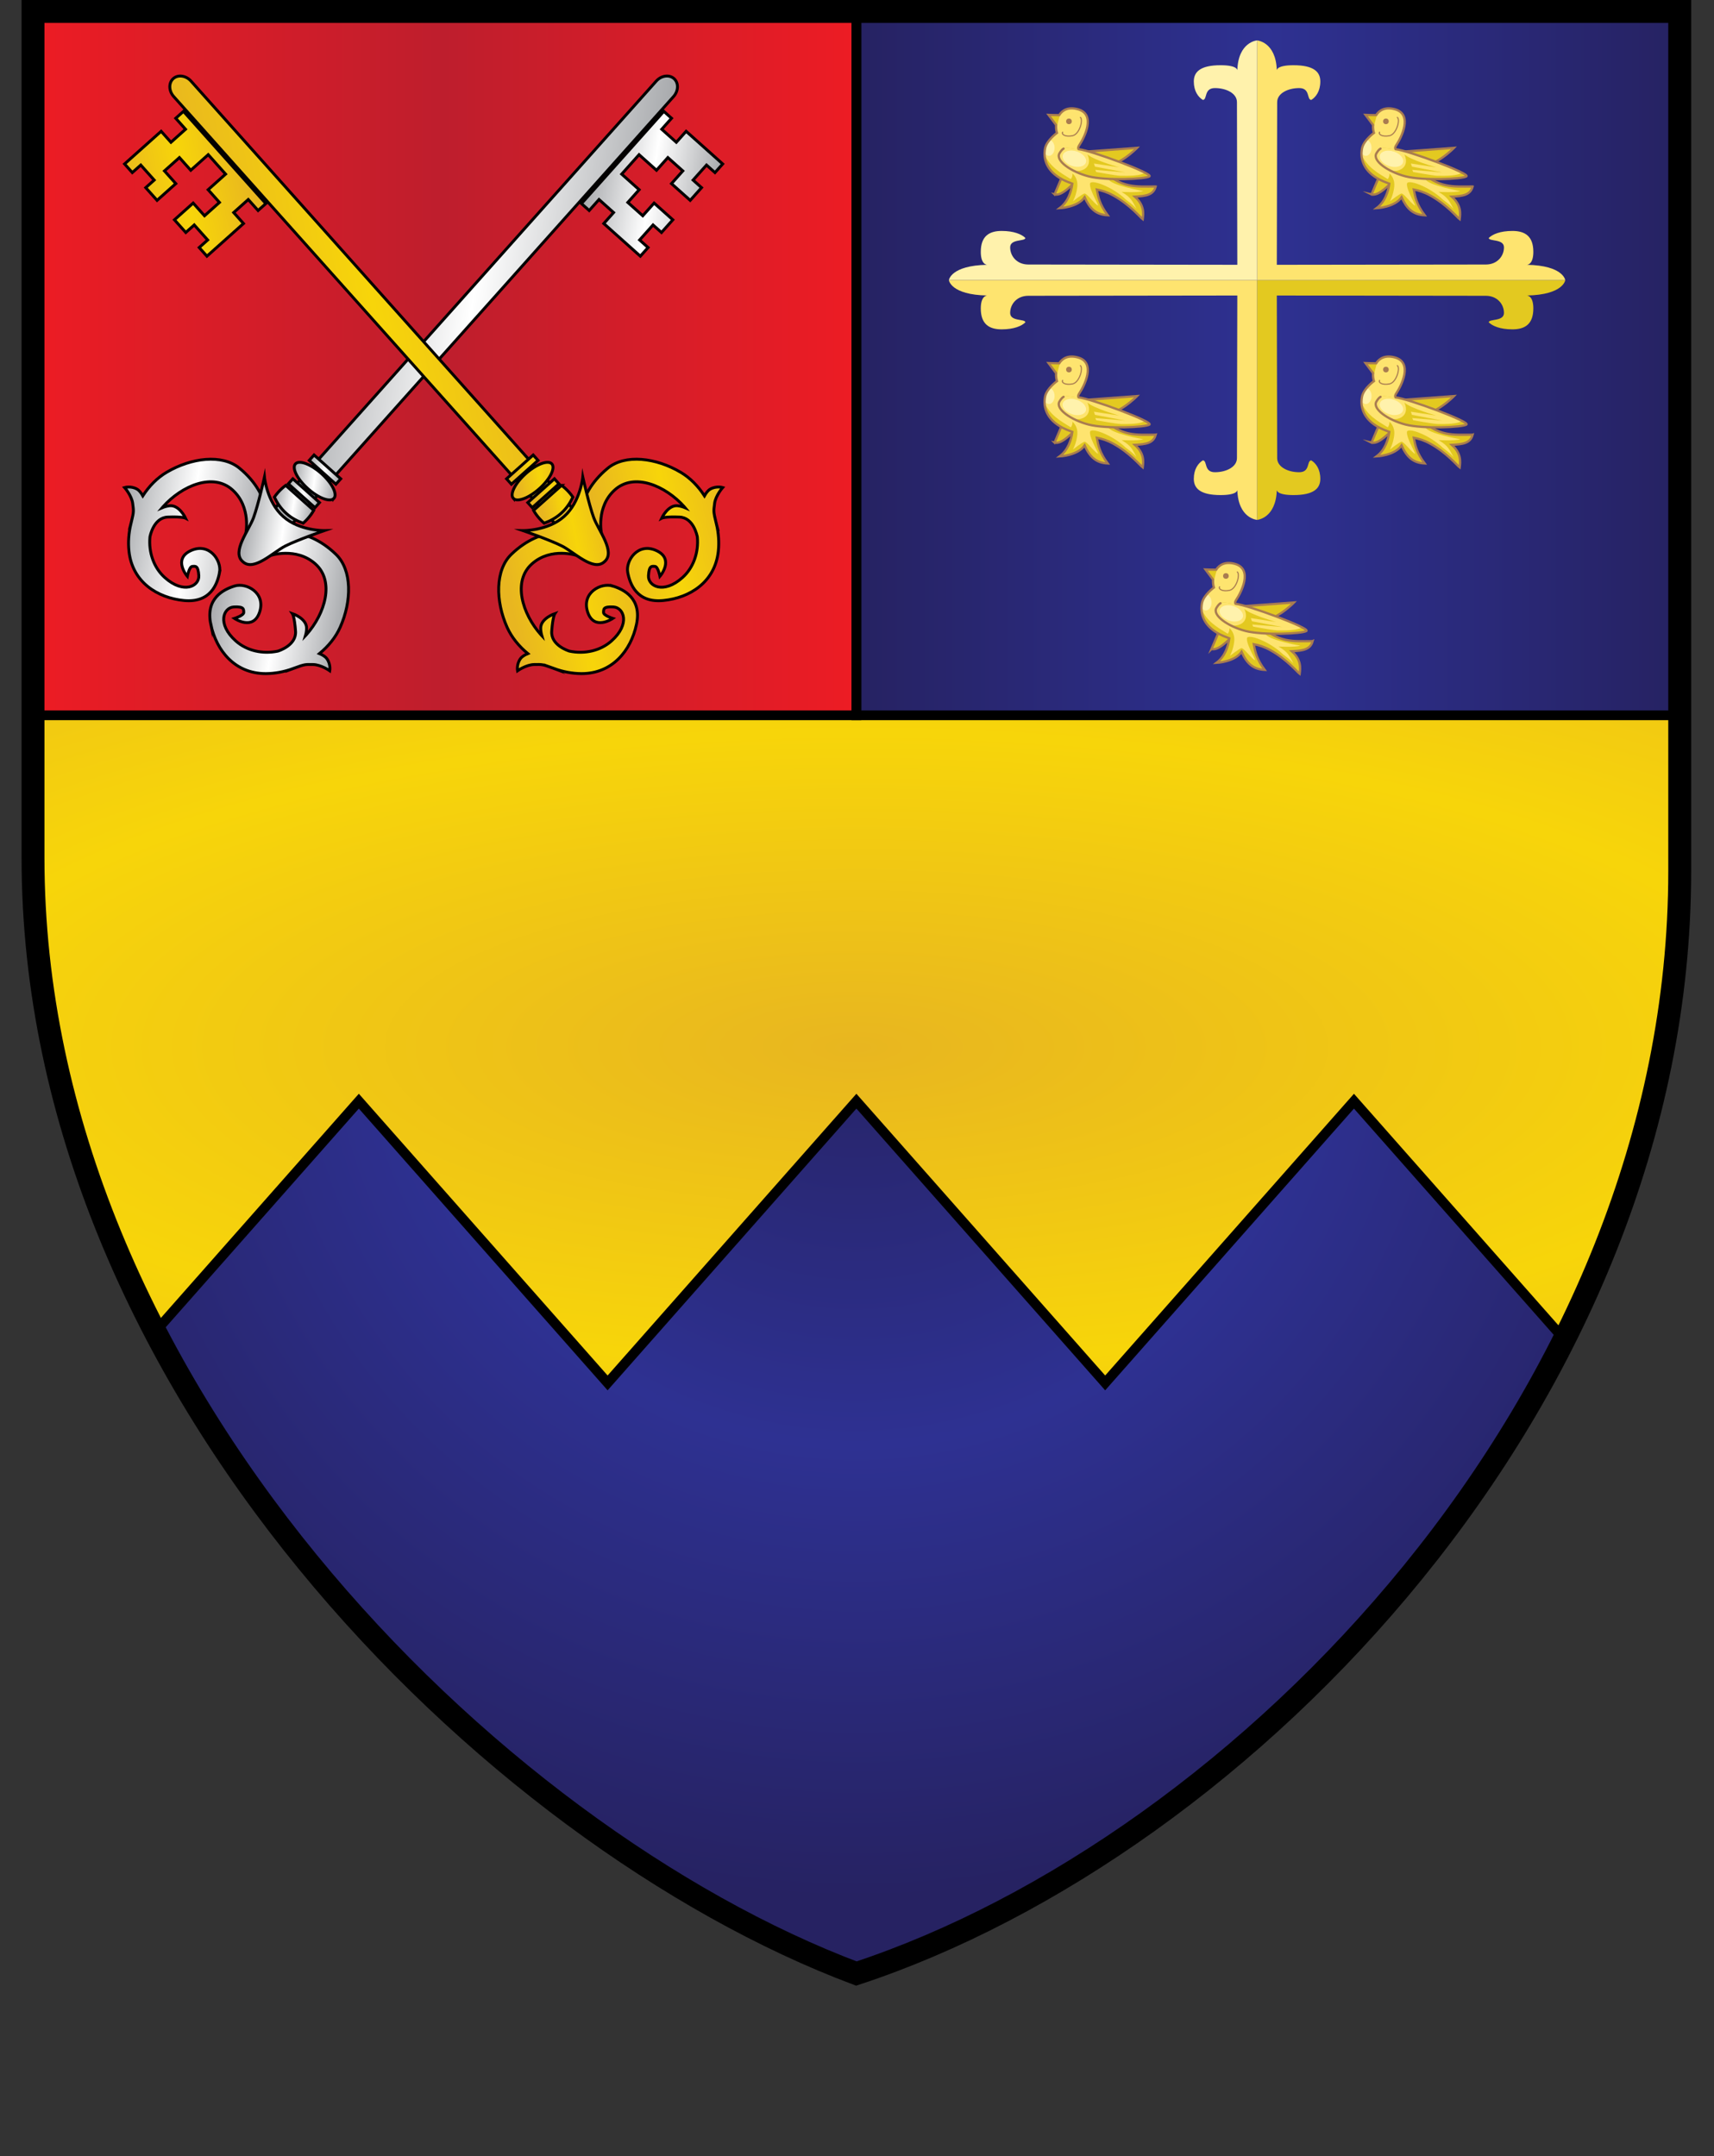 <!DOCTYPE svg PUBLIC "-//W3C//DTD SVG 1.1//EN" "http://www.w3.org/Graphics/SVG/1.1/DTD/svg11.dtd"><svg xmlns="http://www.w3.org/2000/svg" xmlns:xlink="http://www.w3.org/1999/xlink" width="524" height="659" viewBox="0 0 524 659"><rect x="0" y="0" width="524" height="659" fill="#333333" stroke="none"/><linearGradient id="a" gradientUnits="userSpaceOnUse" x1="37.789" y1="515.304" x2="92.683" y2="536.376"><stop offset="0" stop-color="#8B5E3C"/><stop offset=".497" stop-color="#FDC060"/></linearGradient><linearGradient id="b" gradientUnits="userSpaceOnUse" x1="430.929" y1="536.376" x2="485.824" y2="515.304"><stop offset=".503" stop-color="#FDC060"/><stop offset="1" stop-color="#8B5E3C"/></linearGradient><linearGradient id="c" gradientUnits="userSpaceOnUse" x1="1.5" y1="461.128" x2="107.092" y2="461.128"><stop offset="0" stop-color="#BCBEC0"/><stop offset=".333" stop-color="#E6E7E8"/></linearGradient><linearGradient id="d" gradientUnits="userSpaceOnUse" x1="416.52" y1="461.128" x2="522.112" y2="461.128"><stop offset=".632" stop-color="#E6E7E8"/><stop offset=".687" stop-color="#DBDCDD"/><stop offset=".793" stop-color="#CACBCD"/><stop offset=".898" stop-color="#BFC1C3"/><stop offset="1" stop-color="#BCBEC0"/></linearGradient><defs><path id="e" d="M261.113 3.5H10.093v258.714c0 161.08 140 299 251.713 341 118.286-39 251.714-175.92 251.714-337V3.5H261.113z"/></defs><radialGradient id="f" cx="261.806" cy="303.357" r="276.834" gradientUnits="userSpaceOnUse"><stop offset="0" stop-color="#262262"/><stop offset=".5" stop-color="#2E3192"/><stop offset="1" stop-color="#262262"/></radialGradient><use xlink:href="#e" overflow="visible" fill="url(#f)"/><clipPath id="g"><use xlink:href="#e" overflow="visible"/></clipPath><radialGradient id="h" cx="261.806" cy="320.071" r="192.21" gradientTransform="matrix(0 -1 3 0 -698.4 581.9)" gradientUnits="userSpaceOnUse"><stop offset="0" stop-color="#E8B620"/><stop offset=".5" stop-color="#F7D50A"/><stop offset="1" stop-color="#E8B620"/></radialGradient><path clip-path="url(#g)" fill="url(#h)" stroke="#000" stroke-width="3" stroke-miterlimit="10" d="M513.52 217.458H10.092V396.02l23.55 26.665 76.06-86.114 76.055 86.115 76.057-86.114 76.057 86.115 76.057-86.114 76.054 86.115 23.54-26.652z"/><g clip-path="url(#g)"><linearGradient id="i" gradientUnits="userSpaceOnUse" x1="261.806" y1="111.064" x2="513.52" y2="111.064"><stop offset="0" stop-color="#262262"/><stop offset=".5" stop-color="#2E3192"/><stop offset="1" stop-color="#262262"/></linearGradient><path fill="url(#i)" stroke="#000" stroke-width="3" stroke-miterlimit="10" d="M261.806 3.5H513.52v215.128H261.806z"/><path fill="#E3C920" d="M478.52 85.628h-94.214v73.28s5.758-.41 6.037-9.134c-.003.097.023 1.546 5.1 1.546 6.206 0 8.2-2.033 8.2-4.964s-1.327-4.766-2.767-5.643c-1.443.09-.248 3.624-3.686 3.624-3.436 0-6.735-1.597-6.735-4.31 0-4.06-.104-46.39-.11-49.704 4.26.006 58.684.085 63.9.085 3.49 0 5.543 2.568 5.543 5.24 0 2.673-4.545 1.744-4.658 2.867 1.126 1.12 3.485 2.153 7.255 2.153 3.768 0 6.382-1.552 6.382-6.38 0-3.946-1.864-3.968-1.99-3.965 11.22-.217 11.743-4.695 11.743-4.695z"/><path fill="#FEE46F" d="M384.306 12.35v73.278h94.214s-.524-4.48-11.742-4.695c.125.002 1.99-.02 1.99-3.966 0-4.828-2.615-6.38-6.383-6.38-3.77 0-6.13 1.034-7.255 2.154.113 1.124 4.658.194 4.658 2.867s-2.053 5.24-5.542 5.24c-5.218 0-59.643.08-63.902.086.008-3.314.11-45.644.11-49.703 0-2.713 3.3-4.31 6.736-4.31 3.438 0 2.242 3.534 3.686 3.623 1.44-.877 2.768-2.712 2.768-5.643s-1.995-4.964-8.202-4.964c-5.075 0-5.103 1.45-5.098 1.546-.28-8.725-6.038-9.133-6.038-9.133z"/><path fill="#FFF2AC" d="M290.092 85.628h94.214v-73.28s-5.758.41-6.037 9.134c.003-.097-.024-1.546-5.1-1.546-6.207 0-8.202 2.033-8.202 4.964s1.328 4.766 2.768 5.643c1.443-.09.248-3.624 3.686-3.624 3.436 0 6.736 1.596 6.736 4.31 0 4.06.103 46.39.11 49.703-4.26-.006-58.685-.085-63.902-.085-3.488 0-5.542-2.568-5.542-5.24 0-2.673 4.545-1.744 4.658-2.867-1.126-1.12-3.485-2.152-7.255-2.152-3.768 0-6.382 1.552-6.382 6.38 0 3.946 1.864 3.968 1.99 3.965-11.218.216-11.743 4.695-11.743 4.695z"/><path fill="#FEE46F" d="M384.306 158.907v-73.28h-94.214s.524 4.48 11.742 4.696c-.125-.002-1.99.02-1.99 3.966 0 4.827 2.615 6.378 6.383 6.378 3.77 0 6.13-1.033 7.255-2.153-.113-1.123-4.658-.193-4.658-2.866 0-2.674 2.054-5.242 5.542-5.242 5.218 0 59.643-.08 63.902-.085-.008 3.314-.11 45.644-.11 49.703 0 2.713-3.3 4.31-6.736 4.31-3.438 0-2.242-3.534-3.686-3.623-1.44.877-2.768 2.712-2.768 5.643s1.995 4.964 8.202 4.964c5.075 0 5.103-1.45 5.098-1.546.28 8.725 6.038 9.133 6.038 9.133z"/><g><path fill="#E3C920" stroke="#A97C50" stroke-width=".69" stroke-miterlimit="10" d="M419.3 59.42l5.394-12.76 19.828-1.473s-5.524 5.783-11.298 6.042c-5.772.258-10.18 9.052-13.925 8.19z"/><path fill="#E3C920" d="M450.21 57.006c-6.033 0-10.512.69-16.55-5.345-6.036-6.034-8.104-5.344-6.726-7.413 1.38-2.07 5.172-9.31-.517-10.863-2.838-.774-4.69.21-5.704 1.8-.975.016-3.263-.075-3.263-.075l2.32 3.092c-.057.85.035 1.693.266 2.424 0 0-3.104 2.24-3.62 4.655-.077.357-.138.767-.164 1.214-.156 2.585.838 6.46 6.715 8.96.624.264 1.21.493 1.765.693-.322 2.363-1.267 5.53-3.92 7.496 0 0 5.605-.258 7.674-3.362 1.552 3.45 3.448 5.346 7.07 5.52-2.462-3.28-2.917-5.533-3.344-7.87 1.574.317 3.126.763 5.067 1.834 5 2.76 8.274 6.725 8.965 7.242.245-1.79.518-4.31-2.414-6.896 3.45-.173 5.692-.518 6.38-3.104z"/><path fill="#FEE46F" d="M439.78 58.644s4.914.318 6.64-.258c0 0-10.088-1.73-10.69-3.714-.03-.1-.084-1.154-.147-1.273-.624-.508-1.263-1.08-1.92-1.738-6.037-6.035-8.105-5.345-6.727-7.414 1.38-2.07 5.172-9.31-.517-10.863-2.49-.678-4.22-.004-5.292 1.242-.612 1.862-1.124 4.046-1.292 5.074.047.322.11.635.202.927 0 0-3.104 2.24-3.62 4.655-.077.356-.138.766-.164 1.213-.016.235-.012.736-.012.736 1.728 3.828 4.707 5.478 8.02 7.524.61-.758.518-1.714.518-1.714s1.725 1.293 1.467 3.966c-.26 2.672-1.337 4.526-1.337 4.526s2.802-2.198 3.49-2.37c.69-.173 2.377 2.335 3.967 3.56 1.115.86-2.414-4.383-2.24-6.538.128-1.613 6.98.927 10.99 4.832 2.13 1.562 2.212 1.77 3.234 2.8-1.294-2.24-1.43-3.32-4.57-5.172z"/><path fill="#FFF2AC" d="M417.778 42.762c-.616.745-1.168 1.62-1.36 2.52-.077.355-.138.765-.164 1.212-.004.063-.008.146-.01.232.316.55.797.903 1.336.903.95 0 1.72-1.094 1.72-2.443 0-1.253-.666-2.284-1.522-2.425z"/><path fill="none" stroke="#A97C50" stroke-width=".69" stroke-miterlimit="10" d="M450.21 57.006c-6.033 0-10.512.69-16.55-5.345-6.036-6.034-8.104-5.344-6.726-7.413 1.38-2.07 5.172-9.31-.517-10.863-2.838-.774-4.69.21-5.704 1.8-.975.016-3.263-.075-3.263-.075l2.32 3.092c-.057.85.035 1.693.266 2.424 0 0-3.104 2.24-3.62 4.655-.077.357-.138.767-.164 1.214-.156 2.585.838 6.46 6.715 8.96.624.264 1.21.493 1.765.693-.322 2.363-1.267 5.53-3.92 7.496 0 0 5.605-.258 7.674-3.362 1.552 3.45 3.448 5.346 7.07 5.52-2.462-3.28-2.917-5.533-3.344-7.87 1.574.317 3.126.763 5.067 1.834 5 2.76 8.274 6.725 8.965 7.242.245-1.79.518-4.31-2.414-6.896 3.45-.173 5.692-.518 6.38-3.104z"/><path fill="#E3C920" d="M420.814 46.833c-1.38 2.27 3.534 5.69 8.88 7.07 5.345 1.378 17.414.86 18.62 0s-18.02-7.98-21.682-8.3c-3.664-.322-4.352-1.184-5.818 1.23z"/><path fill="#FEE46F" d="M446.94 52.773c-4.356-2.26-17.363-6.912-20.308-7.17-3.664-.322-4.353-1.184-5.818 1.23-.963 1.585.835 3.602 3.948 5.118 2.04.994 6.568-.335 4.582-4.79 1.707 1.707 9.66 3.984 9.66 3.984l-7.674-1.173.322.958 9.248 1.75-9.138-.76.258.652s6.043 1.13 7.5 1.16c2.76.053 6.218-.017 7.42-.957z"/><ellipse transform="rotate(18.2 425.3 48.6)" fill="#FFF2AC" cx="425.373" cy="48.517" rx="3.707" ry="2.328"/><path fill="none" stroke="#A97C50" stroke-width=".69" stroke-linecap="round" stroke-linejoin="round" stroke-miterlimit="10" d="M422.056 45.424c-.414.233-.79.666-1.242 1.41-1.38 2.27 3.534 5.69 8.88 7.068 5.345 1.38 17.414.862 18.62 0s-18.02-7.978-21.682-8.3"/><circle fill="#A97C50" cx="423.7" cy="37.091" r=".865"/><path fill="none" stroke="#A97C50" stroke-width=".345" stroke-linecap="round" stroke-miterlimit="10" d="M427.193 35.884c.95.69-.258 5.172-2.414 5.604-2.155.43-3.436-.395-3.018-1.084"/><g><path fill="#E3C920" stroke="#A97C50" stroke-width=".69" stroke-miterlimit="10" d="M322.398 59.42l5.395-12.76 19.83-1.473s-5.526 5.783-11.3 6.042c-5.772.258-10.18 9.052-13.925 8.19z"/><path fill="#E3C920" d="M353.31 57.006c-6.035 0-10.513.69-16.55-5.345-6.037-6.034-8.106-5.344-6.727-7.413 1.38-2.07 5.172-9.31-.517-10.863-2.838-.774-4.69.21-5.704 1.8-.975.016-3.262-.075-3.262-.075l2.32 3.092c-.058.85.034 1.693.265 2.424 0 0-3.104 2.24-3.62 4.655-.077.357-.138.767-.165 1.214-.154 2.585.838 6.46 6.717 8.96.623.264 1.21.493 1.764.693-.32 2.363-1.265 5.53-3.918 7.496 0 0 5.604-.258 7.672-3.362 1.553 3.45 3.45 5.346 7.07 5.52-2.46-3.28-2.916-5.533-3.343-7.87 1.576.317 3.127.763 5.068 1.834 5 2.76 8.276 6.725 8.966 7.242.245-1.79.517-4.31-2.414-6.896 3.45-.173 5.69-.518 6.38-3.104z"/><path fill="#FEE46F" d="M342.88 58.644s4.913.318 6.637-.258c0 0-10.087-1.73-10.69-3.714-.03-.1-.082-1.154-.146-1.273-.624-.508-1.26-1.08-1.92-1.738-6.036-6.035-8.105-5.345-6.726-7.414 1.38-2.07 5.172-9.31-.517-10.863-2.49-.678-4.22-.004-5.29 1.242-.614 1.862-1.124 4.046-1.294 5.074.048.322.11.635.203.927 0 0-3.104 2.24-3.62 4.655-.077.356-.138.766-.165 1.213-.013.235-.01.736-.01.736 1.728 3.828 4.706 5.478 8.02 7.524.61-.758.52-1.714.52-1.714s1.724 1.293 1.465 3.966-1.337 4.526-1.337 4.526 2.803-2.198 3.49-2.37c.69-.173 2.377 2.335 3.968 3.56 1.114.86-2.414-4.383-2.242-6.538.13-1.613 6.982.927 10.992 4.832 2.13 1.562 2.212 1.77 3.232 2.8-1.293-2.24-1.43-3.32-4.57-5.172z"/><path fill="#FFF2AC" d="M320.876 42.762c-.616.745-1.168 1.62-1.36 2.52-.077.355-.138.765-.165 1.212-.003.063-.006.146-.007.232.315.55.796.903 1.335.903.95 0 1.72-1.094 1.72-2.443 0-1.253-.665-2.284-1.522-2.425z"/><path fill="none" stroke="#A97C50" stroke-width=".69" stroke-miterlimit="10" d="M353.31 57.006c-6.035 0-10.513.69-16.55-5.345-6.037-6.034-8.106-5.344-6.727-7.413 1.38-2.07 5.172-9.31-.517-10.863-2.838-.774-4.69.21-5.704 1.8-.975.016-3.262-.075-3.262-.075l2.32 3.092c-.058.85.034 1.693.265 2.424 0 0-3.104 2.24-3.62 4.655-.077.357-.138.767-.165 1.214-.154 2.585.838 6.46 6.717 8.96.623.264 1.21.493 1.764.693-.32 2.363-1.265 5.53-3.918 7.496 0 0 5.604-.258 7.672-3.362 1.553 3.45 3.45 5.346 7.07 5.52-2.46-3.28-2.916-5.533-3.343-7.87 1.576.317 3.127.763 5.068 1.834 5 2.76 8.276 6.725 8.966 7.242.245-1.79.517-4.31-2.414-6.896 3.45-.173 5.69-.518 6.38-3.104z"/><path fill="#E3C920" d="M323.913 46.833c-1.378 2.27 3.535 5.69 8.88 7.07s17.414.86 18.62 0-18.02-7.98-21.682-8.3c-3.662-.322-4.352-1.184-5.817 1.23z"/><path fill="#FEE46F" d="M350.04 52.773c-4.357-2.26-17.364-6.912-20.31-7.17-3.662-.322-4.352-1.184-5.817 1.23-.963 1.585.835 3.602 3.948 5.118 2.04.994 6.57-.335 4.582-4.79 1.71 1.707 9.66 3.984 9.66 3.984l-7.673-1.173.32.958 9.25 1.75-9.14-.76.26.652s6.042 1.13 7.5 1.16c2.757.053 6.216-.017 7.42-.957z"/><ellipse transform="rotate(18.2 328.5 48.5)" fill="#FFF2AC" cx="328.471" cy="48.517" rx="3.707" ry="2.328"/><path fill="none" stroke="#A97C50" stroke-width=".69" stroke-linecap="round" stroke-linejoin="round" stroke-miterlimit="10" d="M325.155 45.424c-.414.233-.79.666-1.242 1.41-1.378 2.27 3.535 5.69 8.88 7.068s17.414.862 18.62 0-18.02-7.978-21.682-8.3"/><circle fill="#A97C50" cx="326.799" cy="37.091" r=".866"/><path fill="none" stroke="#A97C50" stroke-width=".345" stroke-linecap="round" stroke-miterlimit="10" d="M330.292 35.884c.95.69-.258 5.172-2.413 5.604s-3.436-.395-3.02-1.084"/></g><g><path fill="#E3C920" stroke="#A97C50" stroke-width=".69" stroke-miterlimit="10" d="M419.3 135.286l5.394-12.76 19.828-1.473s-5.524 5.782-11.298 6.042c-5.772.26-10.18 9.052-13.925 8.19z"/><path fill="#E3C920" d="M450.21 132.872c-6.033 0-10.512.69-16.55-5.345-6.036-6.035-8.104-5.346-6.726-7.415 1.38-2.07 5.172-9.31-.517-10.863-2.838-.775-4.69.21-5.704 1.798-.975.017-3.263-.075-3.263-.075l2.32 3.094c-.057.85.035 1.693.266 2.423 0 0-3.104 2.242-3.62 4.656-.077.356-.138.766-.164 1.213-.156 2.584.838 6.46 6.715 8.958.624.265 1.21.494 1.765.694-.322 2.363-1.267 5.53-3.92 7.496 0 0 5.605-.258 7.674-3.362 1.552 3.45 3.448 5.345 7.07 5.518-2.462-3.28-2.917-5.533-3.344-7.87 1.574.317 3.126.763 5.067 1.835 5 2.757 8.274 6.723 8.965 7.24.245-1.79.518-4.31-2.414-6.897 3.45-.17 5.692-.515 6.38-3.1z"/><path fill="#FEE46F" d="M439.78 134.51s4.914.318 6.64-.26c0 0-10.088-1.73-10.69-3.712-.03-.1-.084-1.154-.147-1.273-.624-.507-1.263-1.08-1.92-1.737-6.037-6.035-8.105-5.346-6.727-7.415 1.38-2.07 5.172-9.31-.517-10.863-2.49-.678-4.22-.004-5.292 1.242-.612 1.862-1.124 4.046-1.292 5.073.047.32.11.635.202.926 0 0-3.104 2.243-3.62 4.657-.077.356-.138.766-.164 1.213-.016.235-.012.736-.012.736 1.728 3.827 4.707 5.476 8.02 7.522.61-.757.518-1.713.518-1.713s1.725 1.293 1.467 3.966c-.26 2.674-1.337 4.527-1.337 4.527s2.802-2.198 3.49-2.37c.69-.173 2.377 2.335 3.967 3.56 1.115.86-2.414-4.383-2.24-6.538.128-1.614 6.98.926 10.99 4.83 2.13 1.562 2.212 1.772 3.234 2.802-1.294-2.24-1.43-3.32-4.57-5.172z"/><path fill="#FFF2AC" d="M417.778 118.628c-.616.745-1.168 1.62-1.36 2.52-.077.355-.138.765-.164 1.212-.004.063-.008.146-.01.232.316.55.797.903 1.336.903.95 0 1.72-1.093 1.72-2.442 0-1.254-.666-2.285-1.522-2.425z"/><path fill="none" stroke="#A97C50" stroke-width=".69" stroke-miterlimit="10" d="M450.21 132.872c-6.033 0-10.512.69-16.55-5.345-6.036-6.035-8.104-5.346-6.726-7.415 1.38-2.07 5.172-9.31-.517-10.863-2.838-.775-4.69.21-5.704 1.798-.975.017-3.263-.075-3.263-.075l2.32 3.094c-.057.85.035 1.693.266 2.423 0 0-3.104 2.242-3.62 4.656-.077.356-.138.766-.164 1.213-.156 2.584.838 6.46 6.715 8.958.624.265 1.21.494 1.765.694-.322 2.363-1.267 5.53-3.92 7.496 0 0 5.605-.258 7.674-3.362 1.552 3.45 3.448 5.345 7.07 5.518-2.462-3.28-2.917-5.533-3.344-7.87 1.574.317 3.126.763 5.067 1.835 5 2.757 8.274 6.723 8.965 7.24.245-1.79.518-4.31-2.414-6.897 3.45-.17 5.692-.515 6.38-3.1z"/><path fill="#E3C920" d="M420.814 122.7c-1.38 2.27 3.534 5.69 8.88 7.068 5.345 1.38 17.414.862 18.62 0 1.208-.862-18.02-7.978-21.682-8.3-3.664-.32-4.352-1.183-5.818 1.23z"/><path fill="#FEE46F" d="M446.94 128.64c-4.356-2.262-17.363-6.913-20.308-7.17-3.664-.323-4.353-1.185-5.818 1.23-.963 1.585.835 3.6 3.948 5.118 2.04.992 6.568-.337 4.582-4.793 1.707 1.708 9.66 3.985 9.66 3.985l-7.674-1.173.322.957 9.248 1.75-9.138-.76.258.652s6.043 1.13 7.5 1.16c2.76.053 6.218-.017 7.42-.957z"/><ellipse transform="rotate(18.2 425.4 124.4)" fill="#FFF2AC" cx="425.373" cy="124.383" rx="3.707" ry="2.327"/><path fill="none" stroke="#A97C50" stroke-width=".69" stroke-linecap="round" stroke-linejoin="round" stroke-miterlimit="10" d="M422.056 121.29c-.414.233-.79.666-1.242 1.41-1.38 2.27 3.534 5.69 8.88 7.068 5.345 1.38 17.414.862 18.62 0 1.208-.862-18.02-7.978-21.682-8.3"/><circle fill="#A97C50" cx="423.7" cy="112.957" r=".865"/><path fill="none" stroke="#A97C50" stroke-width=".345" stroke-linecap="round" stroke-miterlimit="10" d="M427.193 111.75c.95.69-.258 5.172-2.414 5.604-2.155.43-3.436-.395-3.018-1.084"/></g><g><path fill="#E3C920" stroke="#A97C50" stroke-width=".69" stroke-miterlimit="10" d="M322.398 135.286l5.395-12.76 19.83-1.473s-5.526 5.782-11.3 6.042-10.18 9.052-13.925 8.19z"/><path fill="#E3C920" d="M353.31 132.872c-6.035 0-10.513.69-16.55-5.345-6.037-6.035-8.106-5.346-6.727-7.415 1.38-2.07 5.172-9.31-.517-10.863-2.838-.775-4.69.21-5.704 1.798-.975.017-3.262-.075-3.262-.075l2.32 3.094c-.058.85.034 1.693.265 2.423 0 0-3.104 2.242-3.62 4.656-.077.356-.138.766-.165 1.213-.154 2.584.838 6.46 6.717 8.958.623.265 1.21.494 1.764.694-.32 2.363-1.265 5.53-3.918 7.496 0 0 5.604-.258 7.672-3.362 1.553 3.45 3.45 5.345 7.07 5.518-2.46-3.28-2.916-5.533-3.343-7.87 1.576.317 3.127.763 5.068 1.835 5 2.757 8.276 6.723 8.966 7.24.245-1.79.517-4.31-2.414-6.897 3.45-.17 5.69-.515 6.38-3.1z"/><path fill="#FEE46F" d="M342.88 134.51s4.913.318 6.637-.26c0 0-10.087-1.73-10.69-3.712-.03-.1-.082-1.154-.146-1.273-.624-.507-1.26-1.08-1.92-1.737-6.036-6.035-8.105-5.346-6.726-7.415 1.38-2.07 5.172-9.31-.517-10.863-2.49-.678-4.22-.004-5.29 1.242-.614 1.862-1.124 4.046-1.294 5.073.048.32.11.635.203.926 0 0-3.104 2.243-3.62 4.657-.077.356-.138.766-.165 1.213-.013.235-.01.736-.01.736 1.728 3.827 4.706 5.476 8.02 7.522.61-.757.52-1.713.52-1.713s1.724 1.293 1.465 3.966c-.26 2.674-1.337 4.527-1.337 4.527s2.803-2.198 3.49-2.37c.69-.173 2.377 2.335 3.968 3.56 1.114.86-2.414-4.383-2.242-6.538.13-1.614 6.982.926 10.992 4.83 2.13 1.562 2.212 1.772 3.232 2.802-1.293-2.24-1.43-3.32-4.57-5.172z"/><path fill="#FFF2AC" d="M320.876 118.628c-.616.745-1.168 1.62-1.36 2.52-.077.355-.138.765-.165 1.212-.003.063-.006.146-.007.232.315.55.796.903 1.335.903.95 0 1.72-1.093 1.72-2.442 0-1.254-.665-2.285-1.522-2.425z"/><path fill="none" stroke="#A97C50" stroke-width=".69" stroke-miterlimit="10" d="M353.31 132.872c-6.035 0-10.513.69-16.55-5.345-6.037-6.035-8.106-5.346-6.727-7.415 1.38-2.07 5.172-9.31-.517-10.863-2.838-.775-4.69.21-5.704 1.798-.975.017-3.262-.075-3.262-.075l2.32 3.094c-.058.85.034 1.693.265 2.423 0 0-3.104 2.242-3.62 4.656-.077.356-.138.766-.165 1.213-.154 2.584.838 6.46 6.717 8.958.623.265 1.21.494 1.764.694-.32 2.363-1.265 5.53-3.918 7.496 0 0 5.604-.258 7.672-3.362 1.553 3.45 3.45 5.345 7.07 5.518-2.46-3.28-2.916-5.533-3.343-7.87 1.576.317 3.127.763 5.068 1.835 5 2.757 8.276 6.723 8.966 7.24.245-1.79.517-4.31-2.414-6.897 3.45-.17 5.69-.515 6.38-3.1z"/><path fill="#E3C920" d="M323.913 122.7c-1.378 2.27 3.535 5.69 8.88 7.068s17.414.862 18.62 0c1.208-.862-18.02-7.978-21.682-8.3-3.662-.32-4.352-1.183-5.817 1.23z"/><path fill="#FEE46F" d="M350.04 128.64c-4.357-2.262-17.364-6.913-20.31-7.17-3.662-.323-4.352-1.185-5.817 1.23-.963 1.585.835 3.6 3.948 5.118 2.04.992 6.57-.337 4.582-4.793 1.71 1.708 9.66 3.985 9.66 3.985l-7.673-1.173.32.957 9.25 1.75-9.14-.76.26.652s6.042 1.13 7.5 1.16c2.757.053 6.216-.017 7.42-.957z"/><ellipse transform="rotate(18.2 328.4 124.3)" fill="#FFF2AC" cx="328.471" cy="124.383" rx="3.707" ry="2.327"/><path fill="none" stroke="#A97C50" stroke-width=".69" stroke-linecap="round" stroke-linejoin="round" stroke-miterlimit="10" d="M325.155 121.29c-.414.233-.79.666-1.242 1.41-1.378 2.27 3.535 5.69 8.88 7.068s17.414.862 18.62 0c1.208-.862-18.02-7.978-21.682-8.3"/><circle fill="#A97C50" cx="326.799" cy="112.957" r=".866"/><path fill="none" stroke="#A97C50" stroke-width=".345" stroke-linecap="round" stroke-miterlimit="10" d="M330.292 111.75c.95.69-.258 5.172-2.413 5.604s-3.436-.395-3.02-1.084"/></g><g><path fill="#E3C920" stroke="#A97C50" stroke-width=".69" stroke-miterlimit="10" d="M370.38 198.376l5.396-12.76 19.83-1.473s-5.526 5.782-11.3 6.042-10.18 9.053-13.925 8.19z"/><path fill="#E3C920" d="M401.293 195.962c-6.035 0-10.513.69-16.55-5.345-6.037-6.035-8.106-5.346-6.727-7.415 1.38-2.07 5.172-9.31-.517-10.863-2.84-.775-4.69.21-5.705 1.798-.975.017-3.262-.075-3.262-.075l2.32 3.094c-.058.85.034 1.693.265 2.423 0 0-3.104 2.242-3.62 4.656-.077.356-.138.766-.165 1.213-.154 2.584.838 6.46 6.717 8.958.623.265 1.21.494 1.764.694-.32 2.363-1.266 5.53-3.92 7.496 0 0 5.605-.258 7.673-3.362 1.553 3.45 3.45 5.345 7.07 5.518-2.46-3.28-2.916-5.533-3.343-7.87 1.575.317 3.126.763 5.067 1.835 5 2.757 8.277 6.723 8.967 7.24.245-1.79.517-4.31-2.414-6.897 3.45-.17 5.69-.514 6.38-3.1z"/><path fill="#FEE46F" d="M390.863 197.6s4.914.32 6.638-.258c0 0-10.086-1.73-10.688-3.713-.03-.1-.083-1.155-.147-1.274-.625-.507-1.262-1.08-1.92-1.737-6.037-6.036-8.106-5.347-6.727-7.416 1.38-2.07 5.172-9.31-.517-10.863-2.49-.677-4.218-.003-5.29 1.243-.613 1.862-1.123 4.046-1.293 5.073.048.32.11.635.203.926 0 0-3.104 2.242-3.62 4.656-.077.356-.138.766-.165 1.213-.014.236-.01.737-.01.737 1.727 3.827 4.705 5.476 8.02 7.522.61-.758.518-1.714.518-1.714s1.725 1.293 1.466 3.966c-.26 2.673-1.338 4.526-1.338 4.526s2.803-2.198 3.49-2.37c.69-.173 2.377 2.335 3.968 3.56 1.114.86-2.414-4.383-2.242-6.538.13-1.613 6.982.927 10.992 4.83 2.13 1.563 2.212 1.773 3.232 2.803-1.294-2.24-1.432-3.32-4.57-5.172z"/><path fill="#FFF2AC" d="M368.86 181.72c-.616.744-1.168 1.618-1.36 2.518-.077.356-.138.766-.165 1.213-.004.064-.007.147-.008.233.315.55.796.903 1.335.903.95 0 1.72-1.093 1.72-2.442 0-1.254-.666-2.285-1.522-2.425z"/><path fill="none" stroke="#A97C50" stroke-width=".69" stroke-miterlimit="10" d="M401.293 195.962c-6.035 0-10.513.69-16.55-5.345-6.037-6.035-8.106-5.346-6.727-7.415 1.38-2.07 5.172-9.31-.517-10.863-2.84-.775-4.69.21-5.705 1.798-.975.017-3.262-.075-3.262-.075l2.32 3.094c-.058.85.034 1.693.265 2.423 0 0-3.104 2.242-3.62 4.656-.077.356-.138.766-.165 1.213-.154 2.584.838 6.46 6.717 8.958.623.265 1.21.494 1.764.694-.32 2.363-1.266 5.53-3.92 7.496 0 0 5.605-.258 7.673-3.362 1.553 3.45 3.45 5.345 7.07 5.518-2.46-3.28-2.916-5.533-3.343-7.87 1.575.317 3.126.763 5.067 1.835 5 2.757 8.277 6.723 8.967 7.24.245-1.79.517-4.31-2.414-6.897 3.45-.17 5.69-.514 6.38-3.1z"/><path fill="#E3C920" d="M371.896 185.79c-1.378 2.27 3.535 5.69 8.88 7.07s17.414.86 18.62 0c1.208-.863-18.02-7.98-21.682-8.3-3.663-.322-4.352-1.185-5.818 1.23z"/><path fill="#FEE46F" d="M398.023 191.73c-4.357-2.26-17.364-6.912-20.31-7.17-3.662-.322-4.352-1.184-5.817 1.23-.963 1.586.835 3.602 3.948 5.12 2.04.99 6.568-.338 4.58-4.794 1.71 1.708 9.662 3.985 9.662 3.985l-7.674-1.172.322.957 9.25 1.75-9.14-.76.258.652s6.043 1.13 7.5 1.16c2.76.053 6.218-.017 7.42-.957z"/><ellipse transform="rotate(18.2 376.4 187.4)" fill="#FFF2AC" cx="376.454" cy="187.474" rx="3.707" ry="2.327"/><path fill="none" stroke="#A97C50" stroke-width=".69" stroke-linecap="round" stroke-linejoin="round" stroke-miterlimit="10" d="M373.138 184.38c-.414.233-.79.666-1.242 1.41-1.378 2.27 3.535 5.69 8.88 7.068s17.414.862 18.62 0c1.208-.862-18.02-7.978-21.682-8.3"/><circle fill="#A97C50" cx="374.782" cy="176.048" r=".866"/><path fill="none" stroke="#A97C50" stroke-width=".345" stroke-linecap="round" stroke-miterlimit="10" d="M378.275 174.84c.95.69-.258 5.173-2.413 5.605s-3.435-.395-3.018-1.084"/></g></g></g><g clip-path="url(#g)"><linearGradient id="j" gradientUnits="userSpaceOnUse" x1="10.092" y1="111.064" x2="261.806" y2="111.064"><stop offset="0" stop-color="#ED1C24"/><stop offset=".5" stop-color="#BE1E2D"/><stop offset="1" stop-color="#ED1C24"/></linearGradient><path fill="url(#j)" stroke="#000" stroke-width="3" stroke-miterlimit="10" d="M10.092 3.5h251.714v215.128H10.092z"/><linearGradient id="k" gradientUnits="userSpaceOnUse" x1="86.819" y1="173.355" x2="130.309" y2="173.355" gradientTransform="rotate(9.3 156.5 -143.7)"><stop offset="0" stop-color="#A7A9AC"/><stop offset=".5" stop-color="#FFF"/><stop offset="1" stop-color="#A7A9AC"/></linearGradient><path fill="url(#k)" stroke="#000" stroke-width=".88" stroke-miterlimit="10" d="M67.124 174.932c.66-3.567-3.11-9.235-8.767-6.64s-1.084 7.864-1.084 7.864.577-2.974 1.515-3.027c.938-.054 1.808-.377 1.99 2.828.18 3.205-4.604 5.75-10.385.587-3.397-3.033-4.99-7.74-4.555-12.42.058-.323 1.128-5.902 5.444-6.084 4.445-.187 5.456.344 5.456.344s-1.932-4.154-4.925-3.794c-.835.1-1.583.327-2.23.6.085-.1.165-.2.252-.298 5.79-6.483 15.29-10.472 21.194-5.198 5.905 5.273 4.095 13.47 4.095 13.47s6.508-5.56 5.948-8.288c-.56-2.726-2.563-7.41-7.868-11.775-5.306-4.365-14.73-3.205-22.28 1.26-2.85 1.687-5.335 4.21-7.268 7.2-.472-.85-1.07-1.656-1.774-2.06-1.864-1.072-3.798-.486-3.798-.486s2.184 2.458 2.478 4.873c.277 2.287.41 2.352-.415 5.66-.03.116-.06.232-.087.35-.02.076-.035.145-.056.226l.003-.004c-.66 2.77-.885 5.635-.576 8.418 1.042 9.392 8.687 14.214 16.81 15.008 8.12.796 10.223-5.047 10.884-8.614z"/><linearGradient id="l" gradientUnits="userSpaceOnUse" x1="118.69" y1="191.656" x2="159.762" y2="191.656" gradientTransform="rotate(9.3 156.5 -143.7)"><stop offset="0" stop-color="#A7A9AC"/><stop offset=".5" stop-color="#FFF"/><stop offset="1" stop-color="#A7A9AC"/></linearGradient><path fill="url(#l)" stroke="#000" stroke-width=".88" stroke-miterlimit="10" d="M64.453 190.88c1.706 7.982 7.36 15.035 16.808 15.01 2.8-.01 5.624-.555 8.302-1.522l-.004.003.22-.08c.112-.044.225-.084.336-.128 3.194-1.192 3.272-1.068 5.577-1.05 2.434.02 5.122 1.914 5.122 1.914s.365-1.99-.91-3.72c-.48-.653-1.35-1.157-2.247-1.53 2.753-2.26 4.98-5.01 6.333-8.034 3.586-8.005 3.676-17.5-1.26-22.28-4.937-4.78-9.816-6.242-12.588-6.49-2.772-.25-7.563 6.844-7.563 6.844s7.94-2.722 13.846 2.55c5.906 5.275 3.014 15.163-2.776 21.647-.087.097-.177.188-.267.283.197-.674.338-1.44.344-2.282.02-3.016-4.326-4.466-4.326-4.466s.642.944.957 5.38c.306 4.31-5.117 6.002-5.432 6.097-4.603.96-9.458-.092-12.854-3.127-5.783-5.162-3.793-10.202-.59-10.382 3.207-.182 2.983.72 3.037 1.657.053.938-2.837 1.847-2.837 1.847s5.753 3.95 7.693-1.965c1.94-5.913-4.118-9.02-7.587-7.962-3.47 1.06-9.04 3.807-7.333 11.788z"/><linearGradient id="m" gradientUnits="userSpaceOnUse" x1="131.614" y1="91.389" x2="233.935" y2="91.389" gradientTransform="rotate(9.3 156.5 -143.7)"><stop offset="0" stop-color="#A7A9AC"/><stop offset=".5" stop-color="#FFF"/><stop offset="1" stop-color="#A7A9AC"/></linearGradient><path fill="url(#m)" stroke="#000" stroke-width=".88" stroke-miterlimit="10" d="M206.06 24.03c-1.462-1.303-3.894-.96-5.436.766L82.08 157.556l5.285 4.72L205.91 29.516c1.542-1.725 1.608-4.18.15-5.486z"/><linearGradient id="n" gradientUnits="userSpaceOnUse" x1="210.673" y1="46.641" x2="251.335" y2="46.641" gradientTransform="rotate(9.3 156.5 -143.7)"><stop offset="0" stop-color="#A7A9AC"/><stop offset=".5" stop-color="#FFF"/><stop offset="1" stop-color="#A7A9AC"/></linearGradient><path fill="url(#n)" stroke="#000" stroke-width=".88" stroke-miterlimit="10" d="M218.58 52.754l2.36-2.643-2.588-2.31-8.59-7.67-3 3.36-4.46-3.984 3-3.36-2.368-2.113-25.174 28.194 2.367 2.113 3-3.36 4.46 3.984-3 3.36 8.59 7.67 2.588 2.31 2.36-2.643-2.588-2.31 4.107-4.598 2.586 2.31 3.468-3.88-5.727-5.114-3.466 3.882-4.57-4.08 3.466-3.883-5.34-4.77 5.31-5.946 5.34 4.77 3.467-3.882 4.57 4.08-3.465 3.883 5.726 5.114 3.466-3.88-2.587-2.313 4.104-4.597z"/><linearGradient id="o" gradientUnits="userSpaceOnUse" x1="141.195" y1="148.987" x2="151.601" y2="148.987" gradientTransform="rotate(9.3 156.5 -143.7)"><stop offset="0" stop-color="#A7A9AC"/><stop offset=".5" stop-color="#FFF"/><stop offset="1" stop-color="#A7A9AC"/></linearGradient><path fill="url(#o)" stroke="#000" stroke-width=".88" stroke-miterlimit="10" d="M102.686 148l-8.15-7.278 1.476-1.652 8.15 7.277z"/><linearGradient id="p" gradientUnits="userSpaceOnUse" x1="136.041" y1="157.145" x2="146.368" y2="157.145" gradientTransform="rotate(9.3 156.5 -143.7)"><stop offset="0" stop-color="#A7A9AC"/><stop offset=".5" stop-color="#FFF"/><stop offset="1" stop-color="#A7A9AC"/></linearGradient><path fill="url(#p)" stroke="#000" stroke-width=".88" stroke-miterlimit="10" d="M96.294 155.158l-8.15-7.277 1.377-1.54 8.15 7.276z"/><linearGradient id="q" gradientUnits="userSpaceOnUse" x1="136.99" y1="152.973" x2="150.731" y2="152.973" gradientTransform="rotate(9.3 156.5 -143.7)"><stop offset="0" stop-color="#A7A9AC"/><stop offset=".5" stop-color="#FFF"/><stop offset="1" stop-color="#A7A9AC"/></linearGradient><path fill="url(#q)" stroke="#000" stroke-width=".88" stroke-miterlimit="10" d="M102.095 152.32c-1.142 1.277-4.704-.043-7.958-2.95-3.253-2.904-4.967-6.295-3.827-7.573 1.14-1.277 4.703.043 7.958 2.948 3.254 2.906 4.966 6.297 3.827 7.575z"/><linearGradient id="r" gradientUnits="userSpaceOnUse" x1="132.482" y1="160.956" x2="145.016" y2="160.956" gradientTransform="rotate(9.3 156.5 -143.7)"><stop offset="0" stop-color="#A7A9AC"/><stop offset=".5" stop-color="#FFF"/><stop offset="1" stop-color="#A7A9AC"/></linearGradient><path fill="url(#r)" stroke="#000" stroke-width=".88" stroke-miterlimit="10" d="M87.347 148.356c-.8.594-1.576 1.295-2.298 2.104-.432.483-.823.98-1.176 1.486.832 1.73 1.983 3.492 3.576 4.914.024.02.045.044.068.067l.075.06c1.532 1.37 3.33 2.298 5.08 2.93.485-.424.956-.888 1.407-1.394.723-.81 1.332-1.66 1.833-2.52l-8.566-7.647z"/><linearGradient id="s" gradientUnits="userSpaceOnUse" x1="124.483" y1="167.797" x2="149.221" y2="167.797" gradientTransform="rotate(9.3 156.5 -143.7)"><stop offset="0" stop-color="#A7A9AC"/><stop offset=".5" stop-color="#FFF"/><stop offset="1" stop-color="#A7A9AC"/></linearGradient><path fill="url(#s)" stroke="#000" stroke-width=".88" stroke-miterlimit="10" d="M86.636 157.916c-.024-.022-.05-.04-.074-.06-.024-.023-.044-.046-.068-.068-4.9-4.375-5.643-11.967-5.643-11.967s-1.876 8.42-3.326 12.37c-1.45 3.952-6.73 10.42-3.372 13.42.024.02.05.038.076.058.022.022.043.046.067.068 3.36 3 9.19-2.977 12.953-4.863 3.763-1.886 11.917-4.7 11.917-4.7s-7.628.118-12.53-4.257z"/><g><linearGradient id="t" gradientUnits="userSpaceOnUse" x1="86.818" y1="173.355" x2="130.308" y2="173.355" gradientTransform="matrix(-1 .2 .2 1 280.1 -27.1)"><stop offset="0" stop-color="#E8B620"/><stop offset=".5" stop-color="#F7D50A"/><stop offset="1" stop-color="#E8B620"/></linearGradient><path fill="url(#t)" stroke="#000" stroke-width=".88" stroke-miterlimit="10" d="M202.785 183.546c8.123-.794 15.768-5.617 16.81-15.008.308-2.784.083-5.65-.577-8.42l.003.005-.056-.227-.087-.35c-.824-3.307-.692-3.372-.415-5.66.293-2.414 2.478-4.872 2.478-4.872s-1.934-.586-3.798.485c-.704.403-1.302 1.21-1.774 2.06-1.933-2.99-4.417-5.513-7.268-7.2-7.55-4.465-16.975-5.625-22.28-1.26-5.305 4.367-7.31 9.05-7.868 11.776-.56 2.727 5.948 8.288 5.948 8.288s-1.81-8.197 4.096-13.47c5.905-5.273 15.405-1.285 21.194 5.198.087.098.167.198.25.297-.645-.273-1.393-.5-2.228-.6-2.994-.36-4.925 3.794-4.925 3.794s1.01-.532 5.456-.343c4.316.183 5.386 5.762 5.444 6.086.436 4.68-1.158 9.387-4.555 12.42-5.78 5.162-10.565 2.617-10.384-.588.18-3.206 1.05-2.882 1.99-2.83.937.054 1.514 3.028 1.514 3.028s4.573-5.27-1.084-7.865-9.428 3.075-8.767 6.642c.662 3.567 2.763 9.41 10.885 8.614z"/><linearGradient id="u" gradientUnits="userSpaceOnUse" x1="118.69" y1="191.656" x2="159.762" y2="191.656" gradientTransform="matrix(-1 .2 .2 1 280.1 -27.1)"><stop offset="0" stop-color="#E8B620"/><stop offset=".5" stop-color="#F7D50A"/><stop offset="1" stop-color="#E8B620"/></linearGradient><path fill="url(#u)" stroke="#000" stroke-width=".88" stroke-miterlimit="10" d="M187.24 179.094c-3.47-1.06-9.527 2.05-7.588 7.962 1.94 5.914 7.693 1.965 7.693 1.965s-2.89-.908-2.837-1.846c.053-.938-.17-1.838 3.036-1.657 3.205.18 5.194 5.22-.588 10.382-3.397 3.034-8.252 4.086-12.854 3.126-.315-.095-5.738-1.788-5.432-6.096.314-4.438.957-5.38.957-5.38s-4.345 1.45-4.326 4.465c.007.84.148 1.607.345 2.282-.09-.095-.18-.186-.267-.283-5.79-6.484-8.682-16.372-2.776-21.646 5.906-5.273 13.846-2.55 13.846-2.55s-4.79-7.094-7.563-6.845c-2.772.248-7.65 1.71-12.588 6.49-4.937 4.78-4.846 14.274-1.26 22.28 1.354 3.023 3.58 5.775 6.333 8.034-.896.373-1.766.876-2.247 1.53-1.274 1.73-.91 3.72-.91 3.72s2.688-1.894 5.12-1.914c2.306-.018 2.384-.142 5.578 1.05l.338.127.22.082-.005-.003c2.68.966 5.5 1.513 8.3 1.522 9.45.024 15.104-7.03 16.81-15.01 1.706-7.982-3.864-10.728-7.334-11.788z"/><linearGradient id="v" gradientUnits="userSpaceOnUse" x1="131.614" y1="91.389" x2="233.935" y2="91.389" gradientTransform="matrix(-1 .2 .2 1 280.1 -27.1)"><stop offset="0" stop-color="#E8B620"/><stop offset=".5" stop-color="#F7D50A"/><stop offset="1" stop-color="#E8B620"/></linearGradient><path fill="url(#v)" stroke="#000" stroke-width=".88" stroke-miterlimit="10" d="M52.965 24.03c1.46-1.303 3.893-.96 5.435.766l118.546 132.76-5.286 4.72L53.113 29.516c-1.54-1.725-1.607-4.18-.148-5.486z"/><linearGradient id="w" gradientUnits="userSpaceOnUse" x1="210.673" y1="46.641" x2="251.334" y2="46.641" gradientTransform="matrix(-1 .2 .2 1 280.1 -27.1)"><stop offset="0" stop-color="#E8B620"/><stop offset=".5" stop-color="#F7D50A"/><stop offset="1" stop-color="#E8B620"/></linearGradient><path fill="url(#w)" stroke="#000" stroke-width=".88" stroke-miterlimit="10" d="M40.445 52.754l-2.36-2.643 2.588-2.31 8.59-7.67 3 3.36 4.458-3.984-2.997-3.36 2.367-2.113 25.175 28.194-2.368 2.113-3-3.36-4.46 3.984 3 3.36-8.59 7.67-2.588 2.31-2.362-2.643 2.59-2.31-4.107-4.598-2.586 2.31-3.467-3.88 5.726-5.114 3.467 3.882 4.57-4.08-3.465-3.883 5.34-4.77-5.31-5.946-5.34 4.77-3.468-3.882-4.57 4.08 3.466 3.883-5.726 5.114-3.466-3.88 2.588-2.313-4.104-4.597z"/><linearGradient id="x" gradientUnits="userSpaceOnUse" x1="141.194" y1="148.987" x2="151.601" y2="148.987" gradientTransform="matrix(-1 .2 .2 1 280.1 -27.1)"><stop offset="0" stop-color="#E8B620"/><stop offset=".5" stop-color="#F7D50A"/><stop offset="1" stop-color="#E8B620"/></linearGradient><path fill="url(#x)" stroke="#000" stroke-width=".88" stroke-miterlimit="10" d="M156.338 148l8.15-7.278-1.475-1.652-8.15 7.277z"/><linearGradient id="y" gradientUnits="userSpaceOnUse" x1="136.041" y1="157.145" x2="146.367" y2="157.145" gradientTransform="matrix(-1 .2 .2 1 280.1 -27.1)"><stop offset="0" stop-color="#E8B620"/><stop offset=".5" stop-color="#F7D50A"/><stop offset="1" stop-color="#E8B620"/></linearGradient><path fill="url(#y)" stroke="#000" stroke-width=".88" stroke-miterlimit="10" d="M162.73 155.158l8.15-7.277-1.377-1.54-8.15 7.276z"/><linearGradient id="z" gradientUnits="userSpaceOnUse" x1="136.99" y1="152.973" x2="150.73" y2="152.973" gradientTransform="matrix(-1 .2 .2 1 280.1 -27.1)"><stop offset="0" stop-color="#E8B620"/><stop offset=".5" stop-color="#F7D50A"/><stop offset="1" stop-color="#E8B620"/></linearGradient><path fill="url(#z)" stroke="#000" stroke-width=".88" stroke-miterlimit="10" d="M156.93 152.32c1.142 1.277 4.704-.043 7.958-2.95 3.253-2.904 4.967-6.295 3.827-7.573-1.14-1.277-4.703.043-7.958 2.948-3.255 2.906-4.967 6.297-3.827 7.575z"/><linearGradient id="A" gradientUnits="userSpaceOnUse" x1="132.481" y1="160.956" x2="145.016" y2="160.956" gradientTransform="matrix(-1 .2 .2 1 280.1 -27.1)"><stop offset="0" stop-color="#E8B620"/><stop offset=".5" stop-color="#F7D50A"/><stop offset="1" stop-color="#E8B620"/></linearGradient><path fill="url(#A)" stroke="#000" stroke-width=".88" stroke-miterlimit="10" d="M171.677 148.356c.8.594 1.576 1.295 2.298 2.104.43.483.822.98 1.175 1.486-.832 1.73-1.983 3.492-3.576 4.914-.024.02-.045.044-.068.067l-.075.06c-1.53 1.37-3.33 2.298-5.08 2.93-.484-.424-.955-.888-1.406-1.394-.723-.81-1.332-1.66-1.833-2.52l8.567-7.647z"/><linearGradient id="B" gradientUnits="userSpaceOnUse" x1="124.482" y1="167.797" x2="149.221" y2="167.797" gradientTransform="matrix(-1 .2 .2 1 280.1 -27.1)"><stop offset="0" stop-color="#E8B620"/><stop offset=".5" stop-color="#F7D50A"/><stop offset="1" stop-color="#E8B620"/></linearGradient><path fill="url(#B)" stroke="#000" stroke-width=".88" stroke-miterlimit="10" d="M172.388 157.916c.024-.022.05-.04.074-.06.024-.023.044-.046.068-.068 4.9-4.375 5.643-11.967 5.643-11.967s1.877 8.42 3.327 12.37c1.45 3.952 6.73 10.42 3.372 13.42-.024.02-.05.038-.076.058-.022.022-.043.046-.067.068-3.36 3-9.19-2.977-12.954-4.863-3.763-1.886-11.917-4.7-11.917-4.7s7.627.118 12.528-4.257z"/></g></g><use xlink:href="#e" overflow="visible" fill="none" stroke="#000" stroke-width="7" stroke-miterlimit="10"/><radialGradient id="C" cx="261.806" cy="575.523" r="180.594" gradientUnits="userSpaceOnUse"><stop offset=".632" stop-color="#FFF"/><stop offset=".705" stop-color="#F4F5F5"/><stop offset=".855" stop-color="#EAEBEB"/><stop offset="1" stop-color="#E6E7E8"/></radialGradient></svg>